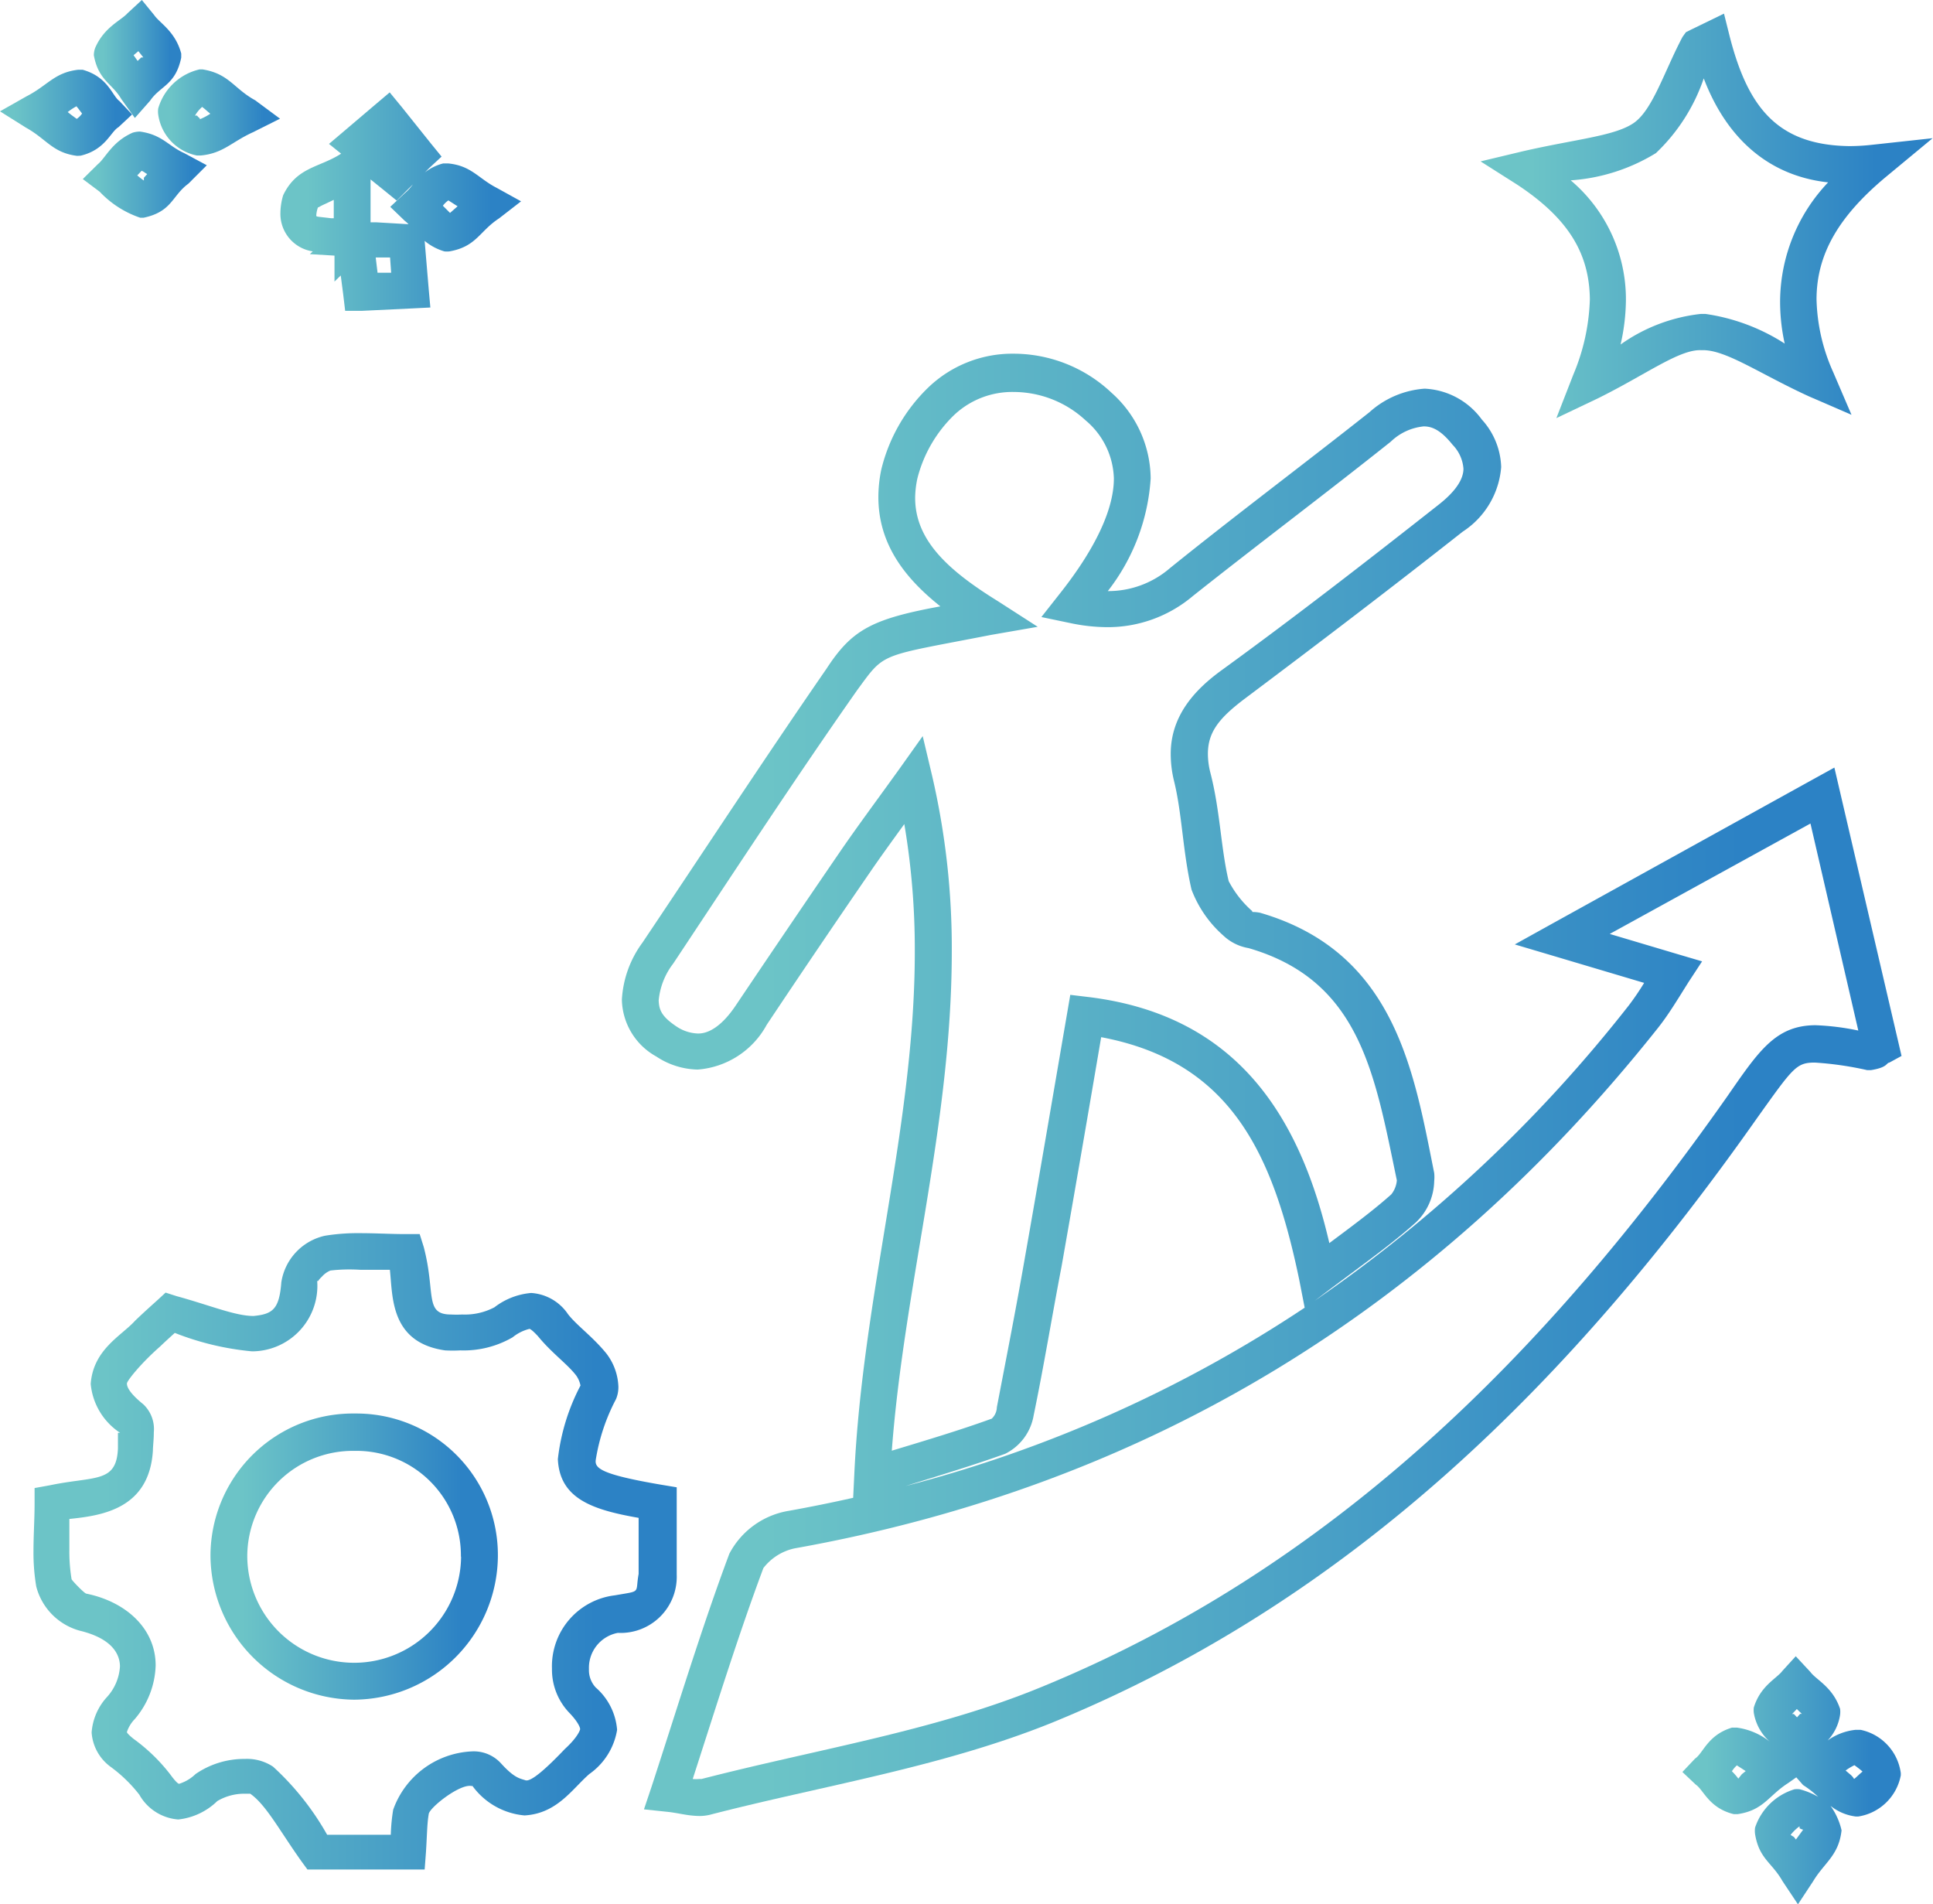 <svg xmlns="http://www.w3.org/2000/svg" xmlns:xlink="http://www.w3.org/1999/xlink" viewBox="0 0 105.06 103.47"><defs><style>.cls-1{fill:url(#linear-gradient);}.cls-2{fill:url(#linear-gradient-2);}.cls-3{fill:url(#linear-gradient-3);}.cls-4{fill:url(#linear-gradient-4);}.cls-5{fill:url(#linear-gradient-5);}.cls-6{fill:url(#linear-gradient-6);}.cls-7{fill:url(#linear-gradient-7);}.cls-8{fill:url(#linear-gradient-8);}.cls-9{fill:url(#linear-gradient-9);}.cls-10{fill:url(#linear-gradient-10);}.cls-11{fill:url(#linear-gradient-11);}.cls-12{fill:url(#linear-gradient-12);}.cls-13{fill:url(#linear-gradient-13);}</style><linearGradient id="linear-gradient" x1="41.62" y1="58.97" x2="94.59" y2="58.97" gradientUnits="userSpaceOnUse"><stop offset="0" stop-color="#6cc4c7"/><stop offset="0.5" stop-color="#4ea5c6"/><stop offset="1" stop-color="#2c82c5"/></linearGradient><linearGradient id="linear-gradient-2" x1="13.2" y1="84.58" x2="25.1" y2="84.58" xlink:href="#linear-gradient"/><linearGradient id="linear-gradient-3" x1="5.71" y1="84.33" x2="32.37" y2="84.33" xlink:href="#linear-gradient"/><linearGradient id="linear-gradient-4" x1="83.22" y1="11.73" x2="101.96" y2="11.73" xlink:href="#linear-gradient"/><linearGradient id="linear-gradient-5" x1="16.7" y1="11" x2="26.72" y2="11" xlink:href="#linear-gradient"/><linearGradient id="linear-gradient-6" x1="92.74" y1="96.75" x2="101.73" y2="96.75" xlink:href="#linear-gradient"/><linearGradient id="linear-gradient-7" x1="100.89" y1="98.67" x2="100.9" y2="98.67" xlink:href="#linear-gradient"/><linearGradient id="linear-gradient-8" x1="9.29" y1="6.12" x2="14.33" y2="6.12" xlink:href="#linear-gradient"/><linearGradient id="linear-gradient-9" x1="97.48" y1="97.22" x2="97.5" y2="97.22" xlink:href="#linear-gradient"/><linearGradient id="linear-gradient-10" x1="4.38" y1="8.46" x2="4.39" y2="8.46" xlink:href="#linear-gradient"/><linearGradient id="linear-gradient-11" x1="0.81" y1="6.12" x2="6.28" y2="6.12" xlink:href="#linear-gradient"/><linearGradient id="linear-gradient-12" x1="5.64" y1="3.21" x2="9.25" y2="3.21" xlink:href="#linear-gradient"/><linearGradient id="linear-gradient-13" x1="5.27" y1="9.53" x2="10.43" y2="9.53" xlink:href="#linear-gradient"/></defs><title>exprience</title><g id="Layer_2" data-name="Layer 2"><g id="Layer_1-2" data-name="Layer 1"><path class="cls-1" d="M100,43l-.3-1.29-1.16.64L84.42,50.16l-2.09,1.16,2.29.68,4.74,1.41a14.39,14.39,0,0,1-.83,1.22A77.39,77.39,0,0,1,71.46,70.68l.74-.56c2-1.5,3.4-2.49,4.75-3.69a3.2,3.2,0,0,0,1-2.25,2.17,2.17,0,0,0,0-.44c-1.1-5.47-2.1-12-9.46-14.14-.39-.08-.44,0-.43-.09a5.64,5.64,0,0,1-1.28-1.63c-.43-1.8-.46-3.83-1-5.91a4.17,4.17,0,0,1-.13-1c0-1.19.61-1.95,2-3,4-3,7.94-6,11.85-9.08a4.61,4.61,0,0,0,2.09-3.51,4,4,0,0,0-1.05-2.58,4.07,4.07,0,0,0-3.11-1.68,5,5,0,0,0-3,1.28C70.8,25.27,67.15,28,63.59,30.87a5.13,5.13,0,0,1-3.38,1.25A11.09,11.09,0,0,0,62.54,26a6.29,6.29,0,0,0-2.12-4.65,7.76,7.76,0,0,0-5.31-2.13,6.6,6.6,0,0,0-4.63,1.81,9.2,9.2,0,0,0-2.58,4.48,7.32,7.32,0,0,0-.16,1.5c0,2.61,1.5,4.45,3.37,5.94-3.76.69-4.82,1.29-6.19,3.39-3.4,4.92-6.67,9.92-10,14.88a5.75,5.75,0,0,0-1.12,3.1,3.61,3.61,0,0,0,1.87,3.09,4.2,4.2,0,0,0,2.25.71,4.67,4.67,0,0,0,3.75-2.43q2.76-4.14,5.58-8.24c.58-.85,1.2-1.7,1.9-2.67a40.77,40.77,0,0,1,.57,6.94c0,9.44-2.84,18.64-3.29,28.43l-.06,1.24q-1.73.39-3.51.71a4.46,4.46,0,0,0-3.22,2.33c-1.52,4.07-2.77,8.2-4.23,12.67L35,98.32l1.23.13c.63.06,1.1.22,1.77.23a2.36,2.36,0,0,0,.6-.07c6.11-1.58,12.58-2.58,18.58-5C73.6,86.9,85.58,74.85,95.51,60.74c1.95-2.73,2.12-3,3.13-3a18,18,0,0,1,2.84.41h0l.21,0c.92-.15.81-.38,1-.41l.66-.36-.17-.73ZM51.73,51.76a41.43,41.43,0,0,0-1.07-9.61L50.15,40,48.87,41.8c-1.31,1.82-2.31,3.16-3.26,4.55Q42.79,50.47,40,54.62c-.72,1.08-1.45,1.56-2.08,1.54a2.22,2.22,0,0,1-1.18-.4c-.8-.54-.92-.9-.94-1.4a3.88,3.88,0,0,1,.79-2c3.32-5,6.59-10,10-14.86,1.54-2.09,1.12-1.8,7.28-3l2.53-.44-2.16-1.39C51.54,31,49.71,29.35,49.74,27A5.32,5.32,0,0,1,49.86,26a7.27,7.27,0,0,1,2-3.45,4.6,4.6,0,0,1,3.24-1.25A5.76,5.76,0,0,1,59,22.84,4.27,4.27,0,0,1,60.54,26c0,1.56-.88,3.66-2.94,6.26l-1,1.27,1.58.33a9.85,9.85,0,0,0,2,.22,7.16,7.16,0,0,0,4.65-1.69C68.37,29.58,72,26.86,75.59,24a3,3,0,0,1,1.79-.83c.45,0,.92.19,1.57,1a2.08,2.08,0,0,1,.59,1.3c0,.47-.29,1.12-1.33,1.94-3.9,3.07-7.82,6.11-11.8,9-1.51,1.09-2.79,2.52-2.78,4.58a6.16,6.16,0,0,0,.18,1.45c.44,1.78.47,3.82.95,5.9a6.3,6.3,0,0,0,1.72,2.49,2.64,2.64,0,0,0,1.38.69c6.1,1.77,6.86,6.89,8.06,12.62v0a1.42,1.42,0,0,1-.3.76c-.94.84-2,1.63-3.37,2.65-1.56-6.73-4.91-12.37-13.08-13.37l-1-.12-.16.94c-.75,4.35-1.52,8.89-2.32,13.42-.47,2.7-1,5.39-1.51,8.05a.88.88,0,0,1-.28.62c-1.71.62-3.48,1.15-5.43,1.74C49.14,69.9,51.72,61.1,51.73,51.76ZM54.63,79a2.86,2.86,0,0,0,1.55-2.09c.56-2.7,1-5.41,1.52-8.11.74-4.2,1.46-8.39,2.15-12.44,7,1.32,9.32,6.25,10.76,13.16l.3,1.54a71.51,71.51,0,0,1-21.69,9.69C51.11,80.16,52.88,79.63,54.63,79ZM93.87,59.59C84.06,73.53,72.37,85.25,56.46,91.73c-5.71,2.33-12.09,3.33-18.33,4.94H38a2,2,0,0,1-.35,0c1.31-4.05,2.48-7.82,3.84-11.46a2.91,2.91,0,0,1,1.69-1.07C62.45,80.7,78,71.11,90.11,55.86c.57-.72,1-1.44,1.66-2.49l.74-1.13-1.29-.38-3.73-1.11,10.91-6L101,56a13.64,13.64,0,0,0-2.33-.29C96.5,55.72,95.59,57.11,93.87,59.59Z"/><path class="cls-2" d="M19.36,76.81h-.1a7.74,7.74,0,0,0-7.82,7.67s0,.08,0,.07a7.87,7.87,0,0,0,7.8,7.81v0a7.86,7.86,0,0,0,7.82-7.77v0A7.69,7.69,0,0,0,19.36,76.81Zm5.7,7.77a5.81,5.81,0,0,1-11.62-.07v0a5.74,5.74,0,0,1,5.82-5.67h0a5.68,5.68,0,0,1,5.79,5.75Z"/><path class="cls-3" d="M33.58,88.73a3.05,3.05,0,0,0,3.2-3.16c0-.2,0-.41,0-.62,0-.4,0-.81,0-1.23,0-.67,0-1.36,0-2.05v-.85l-.84-.14c-3.29-.56-3.62-.9-3.56-1.35a10.59,10.59,0,0,1,1.1-3.3,1.68,1.68,0,0,0,.13-.68,3.13,3.13,0,0,0-.66-1.81c-.75-.92-1.6-1.51-2.08-2.13a2.61,2.61,0,0,0-2-1.15,3.79,3.79,0,0,0-2,.78,3.45,3.45,0,0,1-1.75.39,5.66,5.66,0,0,1-.61,0c-1.46,0-.82-1.16-1.48-3.67l-.22-.7H22c-.76,0-1.58-.05-2.43-.05a11,11,0,0,0-1.91.14,3.07,3.07,0,0,0-2.37,2.53c-.11,1.46-.47,1.73-1.51,1.83h0c-1,0-2.36-.58-4.19-1.08L9,70.24l-.4.37c-.14.13-.71.63-1.26,1.16-.74.82-2.27,1.55-2.41,3.43a3.57,3.57,0,0,0,1.6,2.66H6.41c0,.23,0,.54,0,.85-.08,1.9-1.26,1.49-3.7,2l-.83.15v.84c0,.86-.06,1.71-.06,2.58a11,11,0,0,0,.15,1.93,3.36,3.36,0,0,0,2.36,2.4c1.62.39,2.18,1.16,2.19,1.94a2.71,2.71,0,0,1-.69,1.65,3.19,3.19,0,0,0-.85,1.94A2.52,2.52,0,0,0,6,96a7.81,7.81,0,0,1,1.57,1.52,2.66,2.66,0,0,0,2.12,1.35,3.58,3.58,0,0,0,2.12-1,2.88,2.88,0,0,1,1.45-.4c.27,0,.34,0,.34,0,.87.61,1.59,2,2.81,3.71l.3.41h6.37l.07-.93c.06-.91.06-1.56.15-2.07,0-.33,1.67-1.66,2.32-1.54l.06,0a3.92,3.92,0,0,0,2.83,1.6c1.77-.1,2.59-1.44,3.52-2.25A3.65,3.65,0,0,0,33.54,94a3.4,3.4,0,0,0-1.16-2.3,1.38,1.38,0,0,1-.37-1A1.93,1.93,0,0,1,33.58,88.73Zm-27-10.84h0ZM30,90.68a3.39,3.39,0,0,0,.93,2.38c.54.56.61.86.6.91s-.13.43-.83,1.07c-1,1.05-1.84,1.8-2.14,1.7s-.6-.11-1.34-.93a2,2,0,0,0-1.56-.64,4.77,4.77,0,0,0-4.29,3.17,9.94,9.94,0,0,0-.13,1.36H17.78A14.92,14.92,0,0,0,14.84,96a2.56,2.56,0,0,0-1.53-.42,4.66,4.66,0,0,0-2.68.82,2.24,2.24,0,0,1-.89.53s-.08.05-.48-.5a9.67,9.67,0,0,0-2-1.94c-.42-.34-.36-.38-.36-.38a1.83,1.83,0,0,1,.42-.69A4.68,4.68,0,0,0,8.46,90.5c0-2-1.61-3.46-3.76-3.9-.11,0-.82-.75-.81-.79a9.09,9.09,0,0,1-.12-1.58c0-.53,0-1.1,0-1.69,1.74-.18,4.34-.53,4.54-3.71,0-.23.05-.59.05-1a1.85,1.85,0,0,0-.57-1.52h0c-.82-.66-.9-1-.89-1.14s.74-1.07,1.8-2c.28-.27.57-.53.8-.74a15.22,15.22,0,0,0,4.18,1h.12a3.56,3.56,0,0,0,3.44-3.82c.11,0,0,0,.25-.23a1.26,1.26,0,0,1,.47-.34A9.08,9.08,0,0,1,19.57,69c.52,0,1.06,0,1.62,0,.16,1.43,0,3.95,3,4.38a7.72,7.72,0,0,0,.83,0,5.31,5.31,0,0,0,2.84-.71,2.35,2.35,0,0,1,.92-.46s.09,0,.46.4c.75.92,1.6,1.51,2.08,2.14a1.42,1.42,0,0,1,.23.54,11.32,11.32,0,0,0-1.23,4c.1,2.14,1.86,2.75,4.39,3.19,0,.39,0,.79,0,1.2s0,.91,0,1.37c0,.17,0,.33,0,.48-.2,1.08.19.9-1.29,1.16A3.88,3.88,0,0,0,30,90.68Z"/><path class="cls-4" d="M86.41,16.26a11.36,11.36,0,0,1-.9,4.1l-.92,2.36,2.29-1.09c2.62-1.3,4.42-2.67,5.6-2.6h0c1.28-.06,3.13,1.27,5.84,2.51l2.31,1-1-2.33a10.18,10.18,0,0,1-.9-3.94c0-2.49,1.24-4.54,3.75-6.64l2.56-2.12-3.31.36a11.24,11.24,0,0,1-1.21.07C96.63,7.89,95,5.87,94,1.94l-.3-1.2-1.11.54-.68.33-.28.14L91.45,2c-1,1.88-1.63,4-2.68,4.7s-3.13.86-6,1.52l-2.3.55,2,1.27C85.3,11.91,86.38,13.82,86.41,16.26ZM90,8.32a10.06,10.06,0,0,0,2.6-4.06c1.14,3,3.3,5.27,6.76,5.65a9.45,9.45,0,0,0-2.61,6.4A10.52,10.52,0,0,0,97,18.67a10.8,10.8,0,0,0-4.3-1.61l-.07,0h-.2a9.27,9.27,0,0,0-4.35,1.66,11.15,11.15,0,0,0,.29-2.43,8.46,8.46,0,0,0-3-6.49A10.17,10.17,0,0,0,90,8.32Z"/><path class="cls-5" d="M17,13.66l-.16.15,1.34.08v1.41l.34-.33.13,1,.11.92.93,0,2.7-.13,1-.05-.09-1-.22-2.62a3,3,0,0,0,1.07.57h0a1.37,1.37,0,0,0,.28,0c1.47-.26,1.63-1.1,2.69-1.79l1.2-.93L27,10.21C26,9.7,25.62,9,24.35,8.88l-.26,0h0a2.71,2.71,0,0,0-1,.49l.24-.24L24,8.51l-.57-.7-1.6-2-.65-.79-.78.66-1.6,1.36-.92.78.66.53c-1.17.76-2.41.71-3.15,2.26a3.48,3.48,0,0,0-.15,1A2.06,2.06,0,0,0,17,13.66Zm4.26,1.16-.74,0-.1-.83.78,0Zm3.11-3.93.5.32-.41.36-.39-.39A1.28,1.28,0,0,1,24.37,10.89ZM22,12a1.59,1.59,0,0,1,.2.18h-.06l-1.7-.1-.3,0V9.75l.72.58.7.57.64-.64.24-.24a2.6,2.6,0,0,1-.44.48l-.79.74Zm-4.75-.73c.11,0,0,0,.47-.21l.42-.2v1H18c-.81-.1-.81-.07-.81-.16A1.53,1.53,0,0,1,17.3,11.22Z"/><path class="cls-6" d="M101.13,94h0l-.29,0a3.16,3.16,0,0,0-1.51.58,2.57,2.57,0,0,0,.68-1.4,1.27,1.27,0,0,0,0-.32c-.4-1.19-1.29-1.57-1.61-2L97.6,90l-.72.79c-.31.42-1.2.81-1.56,2a1.28,1.28,0,0,0,0,.28,2.67,2.67,0,0,0,1,1.68,3.68,3.68,0,0,0-1.91-.87l-.28,0h0c-1.32.4-1.56,1.39-2,1.68l-.69.73.73.69c.42.28.71,1.27,2.06,1.6h.21c1.42-.21,1.67-1,2.75-1.69l.44-.31L98,97a5.64,5.64,0,0,1,.82.64,4.12,4.12,0,0,0-1-.41,1.17,1.17,0,0,0-.29,0h0a3.25,3.25,0,0,0-2.14,2.08,1.31,1.31,0,0,0,0,.36c.22,1.34.92,1.54,1.49,2.55l.84,1.26.83-1.26c.6-1,1.39-1.39,1.54-2.76v0a3.66,3.66,0,0,0-.6-1.33,2.74,2.74,0,0,0,1.38.58h.12a2.79,2.79,0,0,0,2.32-2.24v-.12A2.78,2.78,0,0,0,101.13,94ZM98,99.16h0Zm-.19.09,0,.1c.19.1.22.06.18.09h0l-.38.52-.11-.14-.18-.11A2.32,2.32,0,0,1,97.78,99.26Zm.12-6.12-.09,0-.17.19-.17-.18-.1,0,.26-.27Zm-3.45,3.52a3.51,3.51,0,0,0-.35-.4,1.55,1.55,0,0,1,.27-.32l.48.31-.21.17Zm5.83-.44a3.16,3.16,0,0,1,.48-.29s.37.27.44.35c-.08.05-.34.31-.42.37s0,0-.24-.21Z"/><polygon class="cls-7" points="100.9 98.67 100.89 98.67 100.89 98.67 100.9 98.67"/><path class="cls-8" d="M8.6,5.89a1.18,1.18,0,0,0,0,.34,2.64,2.64,0,0,0,2.1,2.22h.2c1.23-.11,1.69-.74,2.84-1.26l1.48-.74-1.35-1C12.7,4.81,12.45,4,11,3.77h-.15A3.05,3.05,0,0,0,8.6,5.89ZM11,5.8c0,.05,0,0,.24.22l.19.16a3.11,3.11,0,0,1-.57.3h0c0-.12,0,0-.15-.2l-.11,0A1.82,1.82,0,0,1,11,5.8Z"/><polygon class="cls-9" points="97.48 97.22 97.48 97.22 97.51 97.22 97.48 97.22"/><polygon class="cls-10" points="4.39 8.46 4.38 8.46 4.38 8.46 4.39 8.46"/><path class="cls-11" d="M4.38,8.46C5.73,8.14,6,7.17,6.44,6.91l.74-.69-.69-.73c-.4-.29-.61-1.31-2-1.7h0l-.24,0c-1.3.15-1.66.86-2.82,1.45L0,6.05l1.4.88c1.14.63,1.45,1.37,2.79,1.54Zm-.7-2.37a3,3,0,0,1,.49-.32c0,.07,0,0,.13.19l.16.21a1.09,1.09,0,0,1-.29.29s0,0-.3-.22Z"/><path class="cls-12" d="M7.33,6.41l.83-.94c.56-.82,1.38-.84,1.69-2.34l0-.22C9.53,1.7,8.67,1.25,8.38.82L7.71,0,6.93.72c-.36.4-1.27.75-1.76,1.89A1.23,1.23,0,0,0,5.1,3c.25,1.38,1,1.53,1.49,2.38Zm.46-3.29H7.68l-.2.19L7.26,3l.26-.22Z"/><path class="cls-13" d="M7.62,11.83h0l.19,0c1.55-.33,1.53-1.19,2.43-1.85l1-1-1.23-.66c-.87-.39-1.19-1-2.4-1.17a1.39,1.39,0,0,0-.4.06h0C6.09,7.7,5.73,8.59,5.32,8.92l-.82.81.92.69a5.4,5.4,0,0,0,2.14,1.39h0ZM8,9.46l-.18.2,0,.15c-.08-.05-.21-.15-.36-.28l.24-.25a.94.94,0,0,1,.2.12Z"/></g></g></svg>